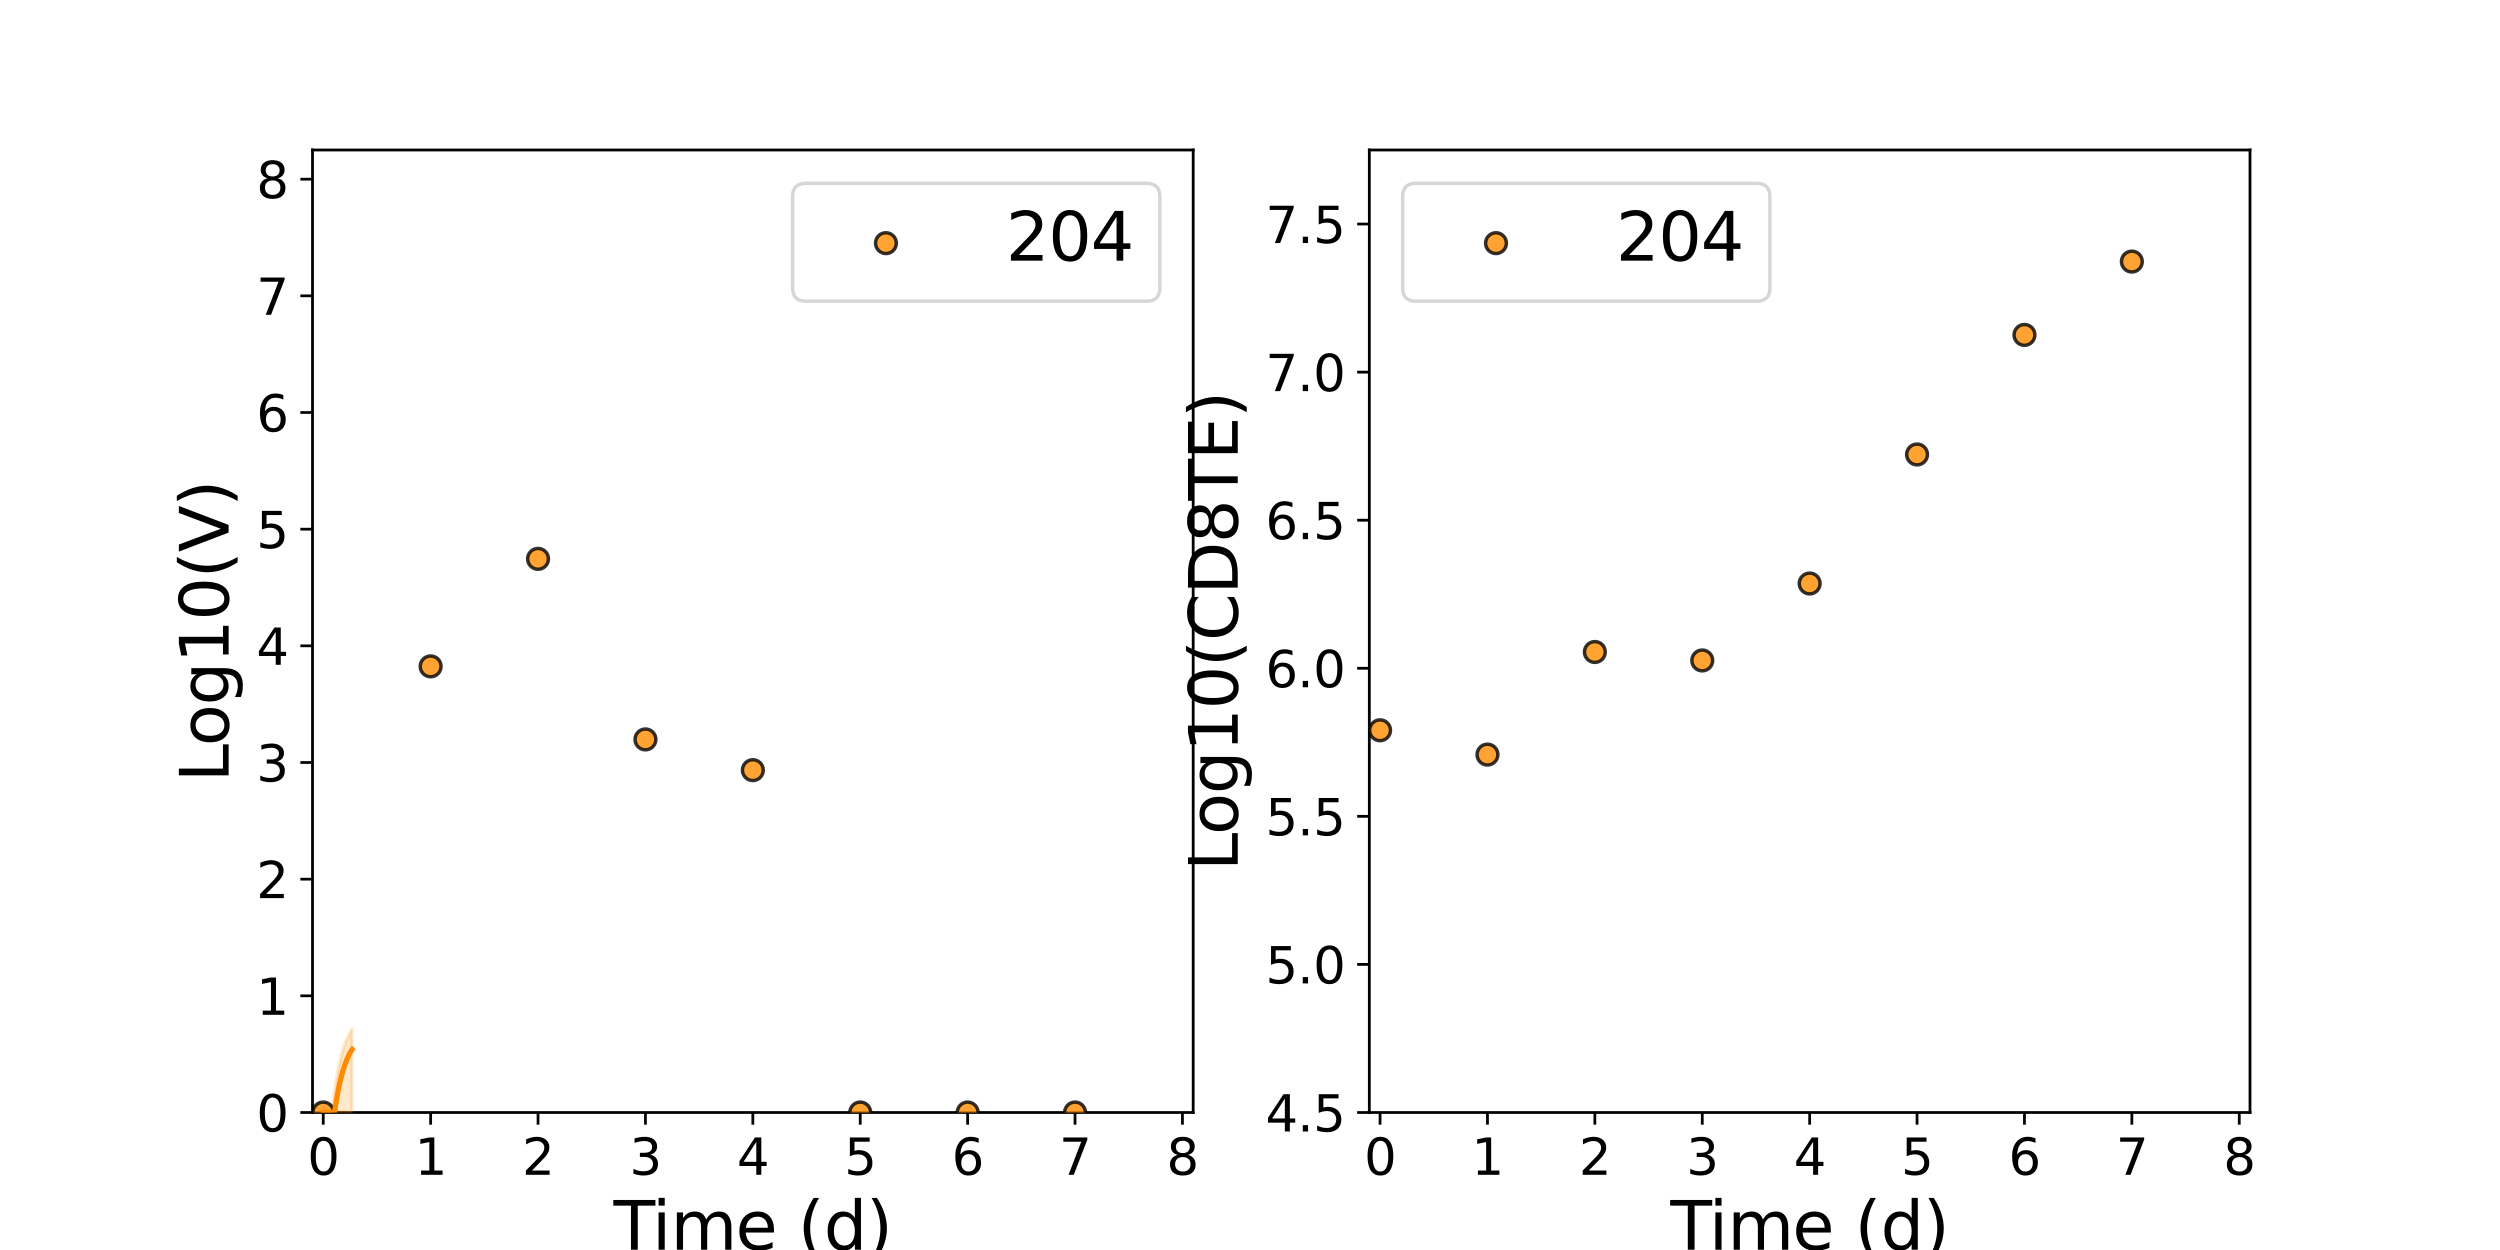 <?xml version="1.0" encoding="utf-8" standalone="no"?>
<!DOCTYPE svg PUBLIC "-//W3C//DTD SVG 1.1//EN"
  "http://www.w3.org/Graphics/SVG/1.1/DTD/svg11.dtd">
<svg xmlns:xlink="http://www.w3.org/1999/xlink" width="720pt" height="360pt" viewBox="0 0 720 360" xmlns="http://www.w3.org/2000/svg" version="1.1">
 <defs>
  <style type="text/css">*{stroke-linejoin: round; stroke-linecap: butt}</style>
 </defs>
 <g id="figure_1">
  <g id="patch_1">
   <path d="M 0 360 
L 720 360 
L 720 0 
L 0 0 
z
" style="fill: #ffffff"/>
  </g>
  <g id="axes_1">
   <g id="patch_2">
    <path d="M 90 320.4 
L 343.636 320.4 
L 343.636 43.2 
L 90 43.2 
z
" style="fill: #ffffff"/>
   </g>
   <g id="matplotlib.axis_1">
    <g id="xtick_1">
     <g id="line2d_1">
      <defs>
       <path id="m017b79a274" d="M 0 0 
L 0 3.5 
" style="stroke: #000000; stroke-width: 0.8"/>
      </defs>
      <g>
       <use xlink:href="#m017b79a274" x="93.093" y="320.4" style="stroke: #000000; stroke-width: 0.8"/>
      </g>
     </g>
     <g id="text_1">
      <!-- 0 -->
      <g transform="translate(88.512 338.342) scale(0.144 -0.144)">
       <defs>
        <path id="DejaVuSans-30" d="M 2034 4250 
Q 1547 4250 1301 3770 
Q 1056 3291 1056 2328 
Q 1056 1369 1301 889 
Q 1547 409 2034 409 
Q 2525 409 2770 889 
Q 3016 1369 3016 2328 
Q 3016 3291 2770 3770 
Q 2525 4250 2034 4250 
z
M 2034 4750 
Q 2819 4750 3233 4129 
Q 3647 3509 3647 2328 
Q 3647 1150 3233 529 
Q 2819 -91 2034 -91 
Q 1250 -91 836 529 
Q 422 1150 422 2328 
Q 422 3509 836 4129 
Q 1250 4750 2034 4750 
z
" transform="scale(0.016)"/>
       </defs>
       <use xlink:href="#DejaVuSans-30"/>
      </g>
     </g>
    </g>
    <g id="xtick_2">
     <g id="line2d_2">
      <g>
       <use xlink:href="#m017b79a274" x="124.024" y="320.4" style="stroke: #000000; stroke-width: 0.8"/>
      </g>
     </g>
     <g id="text_2">
      <!-- 1 -->
      <g transform="translate(119.443 338.342) scale(0.144 -0.144)">
       <defs>
        <path id="DejaVuSans-31" d="M 794 531 
L 1825 531 
L 1825 4091 
L 703 3866 
L 703 4441 
L 1819 4666 
L 2450 4666 
L 2450 531 
L 3481 531 
L 3481 0 
L 794 0 
L 794 531 
z
" transform="scale(0.016)"/>
       </defs>
       <use xlink:href="#DejaVuSans-31"/>
      </g>
     </g>
    </g>
    <g id="xtick_3">
     <g id="line2d_3">
      <g>
       <use xlink:href="#m017b79a274" x="154.956" y="320.4" style="stroke: #000000; stroke-width: 0.8"/>
      </g>
     </g>
     <g id="text_3">
      <!-- 2 -->
      <g transform="translate(150.375 338.342) scale(0.144 -0.144)">
       <defs>
        <path id="DejaVuSans-32" d="M 1228 531 
L 3431 531 
L 3431 0 
L 469 0 
L 469 531 
Q 828 903 1448 1529 
Q 2069 2156 2228 2338 
Q 2531 2678 2651 2914 
Q 2772 3150 2772 3378 
Q 2772 3750 2511 3984 
Q 2250 4219 1831 4219 
Q 1534 4219 1204 4116 
Q 875 4013 500 3803 
L 500 4441 
Q 881 4594 1212 4672 
Q 1544 4750 1819 4750 
Q 2544 4750 2975 4387 
Q 3406 4025 3406 3419 
Q 3406 3131 3298 2873 
Q 3191 2616 2906 2266 
Q 2828 2175 2409 1742 
Q 1991 1309 1228 531 
z
" transform="scale(0.016)"/>
       </defs>
       <use xlink:href="#DejaVuSans-32"/>
      </g>
     </g>
    </g>
    <g id="xtick_4">
     <g id="line2d_4">
      <g>
       <use xlink:href="#m017b79a274" x="185.887" y="320.4" style="stroke: #000000; stroke-width: 0.8"/>
      </g>
     </g>
     <g id="text_4">
      <!-- 3 -->
      <g transform="translate(181.306 338.342) scale(0.144 -0.144)">
       <defs>
        <path id="DejaVuSans-33" d="M 2597 2516 
Q 3050 2419 3304 2112 
Q 3559 1806 3559 1356 
Q 3559 666 3084 287 
Q 2609 -91 1734 -91 
Q 1441 -91 1130 -33 
Q 819 25 488 141 
L 488 750 
Q 750 597 1062 519 
Q 1375 441 1716 441 
Q 2309 441 2620 675 
Q 2931 909 2931 1356 
Q 2931 1769 2642 2001 
Q 2353 2234 1838 2234 
L 1294 2234 
L 1294 2753 
L 1863 2753 
Q 2328 2753 2575 2939 
Q 2822 3125 2822 3475 
Q 2822 3834 2567 4026 
Q 2313 4219 1838 4219 
Q 1578 4219 1281 4162 
Q 984 4106 628 3988 
L 628 4550 
Q 988 4650 1302 4700 
Q 1616 4750 1894 4750 
Q 2613 4750 3031 4423 
Q 3450 4097 3450 3541 
Q 3450 3153 3228 2886 
Q 3006 2619 2597 2516 
z
" transform="scale(0.016)"/>
       </defs>
       <use xlink:href="#DejaVuSans-33"/>
      </g>
     </g>
    </g>
    <g id="xtick_5">
     <g id="line2d_5">
      <g>
       <use xlink:href="#m017b79a274" x="216.818" y="320.4" style="stroke: #000000; stroke-width: 0.8"/>
      </g>
     </g>
     <g id="text_5">
      <!-- 4 -->
      <g transform="translate(212.237 338.342) scale(0.144 -0.144)">
       <defs>
        <path id="DejaVuSans-34" d="M 2419 4116 
L 825 1625 
L 2419 1625 
L 2419 4116 
z
M 2253 4666 
L 3047 4666 
L 3047 1625 
L 3713 1625 
L 3713 1100 
L 3047 1100 
L 3047 0 
L 2419 0 
L 2419 1100 
L 313 1100 
L 313 1709 
L 2253 4666 
z
" transform="scale(0.016)"/>
       </defs>
       <use xlink:href="#DejaVuSans-34"/>
      </g>
     </g>
    </g>
    <g id="xtick_6">
     <g id="line2d_6">
      <g>
       <use xlink:href="#m017b79a274" x="247.749" y="320.4" style="stroke: #000000; stroke-width: 0.8"/>
      </g>
     </g>
     <g id="text_6">
      <!-- 5 -->
      <g transform="translate(243.168 338.342) scale(0.144 -0.144)">
       <defs>
        <path id="DejaVuSans-35" d="M 691 4666 
L 3169 4666 
L 3169 4134 
L 1269 4134 
L 1269 2991 
Q 1406 3038 1543 3061 
Q 1681 3084 1819 3084 
Q 2600 3084 3056 2656 
Q 3513 2228 3513 1497 
Q 3513 744 3044 326 
Q 2575 -91 1722 -91 
Q 1428 -91 1123 -41 
Q 819 9 494 109 
L 494 744 
Q 775 591 1075 516 
Q 1375 441 1709 441 
Q 2250 441 2565 725 
Q 2881 1009 2881 1497 
Q 2881 1984 2565 2268 
Q 2250 2553 1709 2553 
Q 1456 2553 1204 2497 
Q 953 2441 691 2322 
L 691 4666 
z
" transform="scale(0.016)"/>
       </defs>
       <use xlink:href="#DejaVuSans-35"/>
      </g>
     </g>
    </g>
    <g id="xtick_7">
     <g id="line2d_7">
      <g>
       <use xlink:href="#m017b79a274" x="278.681" y="320.4" style="stroke: #000000; stroke-width: 0.8"/>
      </g>
     </g>
     <g id="text_7">
      <!-- 6 -->
      <g transform="translate(274.1 338.342) scale(0.144 -0.144)">
       <defs>
        <path id="DejaVuSans-36" d="M 2113 2584 
Q 1688 2584 1439 2293 
Q 1191 2003 1191 1497 
Q 1191 994 1439 701 
Q 1688 409 2113 409 
Q 2538 409 2786 701 
Q 3034 994 3034 1497 
Q 3034 2003 2786 2293 
Q 2538 2584 2113 2584 
z
M 3366 4563 
L 3366 3988 
Q 3128 4100 2886 4159 
Q 2644 4219 2406 4219 
Q 1781 4219 1451 3797 
Q 1122 3375 1075 2522 
Q 1259 2794 1537 2939 
Q 1816 3084 2150 3084 
Q 2853 3084 3261 2657 
Q 3669 2231 3669 1497 
Q 3669 778 3244 343 
Q 2819 -91 2113 -91 
Q 1303 -91 875 529 
Q 447 1150 447 2328 
Q 447 3434 972 4092 
Q 1497 4750 2381 4750 
Q 2619 4750 2861 4703 
Q 3103 4656 3366 4563 
z
" transform="scale(0.016)"/>
       </defs>
       <use xlink:href="#DejaVuSans-36"/>
      </g>
     </g>
    </g>
    <g id="xtick_8">
     <g id="line2d_8">
      <g>
       <use xlink:href="#m017b79a274" x="309.612" y="320.4" style="stroke: #000000; stroke-width: 0.8"/>
      </g>
     </g>
     <g id="text_8">
      <!-- 7 -->
      <g transform="translate(305.031 338.342) scale(0.144 -0.144)">
       <defs>
        <path id="DejaVuSans-37" d="M 525 4666 
L 3525 4666 
L 3525 4397 
L 1831 0 
L 1172 0 
L 2766 4134 
L 525 4134 
L 525 4666 
z
" transform="scale(0.016)"/>
       </defs>
       <use xlink:href="#DejaVuSans-37"/>
      </g>
     </g>
    </g>
    <g id="xtick_9">
     <g id="line2d_9">
      <g>
       <use xlink:href="#m017b79a274" x="340.543" y="320.4" style="stroke: #000000; stroke-width: 0.8"/>
      </g>
     </g>
     <g id="text_9">
      <!-- 8 -->
      <g transform="translate(335.962 338.342) scale(0.144 -0.144)">
       <defs>
        <path id="DejaVuSans-38" d="M 2034 2216 
Q 1584 2216 1326 1975 
Q 1069 1734 1069 1313 
Q 1069 891 1326 650 
Q 1584 409 2034 409 
Q 2484 409 2743 651 
Q 3003 894 3003 1313 
Q 3003 1734 2745 1975 
Q 2488 2216 2034 2216 
z
M 1403 2484 
Q 997 2584 770 2862 
Q 544 3141 544 3541 
Q 544 4100 942 4425 
Q 1341 4750 2034 4750 
Q 2731 4750 3128 4425 
Q 3525 4100 3525 3541 
Q 3525 3141 3298 2862 
Q 3072 2584 2669 2484 
Q 3125 2378 3379 2068 
Q 3634 1759 3634 1313 
Q 3634 634 3220 271 
Q 2806 -91 2034 -91 
Q 1263 -91 848 271 
Q 434 634 434 1313 
Q 434 1759 690 2068 
Q 947 2378 1403 2484 
z
M 1172 3481 
Q 1172 3119 1398 2916 
Q 1625 2713 2034 2713 
Q 2441 2713 2670 2916 
Q 2900 3119 2900 3481 
Q 2900 3844 2670 4047 
Q 2441 4250 2034 4250 
Q 1625 4250 1398 4047 
Q 1172 3844 1172 3481 
z
" transform="scale(0.016)"/>
       </defs>
       <use xlink:href="#DejaVuSans-38"/>
      </g>
     </g>
    </g>
    <g id="text_10">
     <!-- Time (d) -->
     <g transform="translate(176.693 359.925) scale(0.192 -0.192)">
      <defs>
       <path id="DejaVuSans-54" d="M -19 4666 
L 3928 4666 
L 3928 4134 
L 2272 4134 
L 2272 0 
L 1638 0 
L 1638 4134 
L -19 4134 
L -19 4666 
z
" transform="scale(0.016)"/>
       <path id="DejaVuSans-69" d="M 603 3500 
L 1178 3500 
L 1178 0 
L 603 0 
L 603 3500 
z
M 603 4863 
L 1178 4863 
L 1178 4134 
L 603 4134 
L 603 4863 
z
" transform="scale(0.016)"/>
       <path id="DejaVuSans-6d" d="M 3328 2828 
Q 3544 3216 3844 3400 
Q 4144 3584 4550 3584 
Q 5097 3584 5394 3201 
Q 5691 2819 5691 2113 
L 5691 0 
L 5113 0 
L 5113 2094 
Q 5113 2597 4934 2840 
Q 4756 3084 4391 3084 
Q 3944 3084 3684 2787 
Q 3425 2491 3425 1978 
L 3425 0 
L 2847 0 
L 2847 2094 
Q 2847 2600 2669 2842 
Q 2491 3084 2119 3084 
Q 1678 3084 1418 2786 
Q 1159 2488 1159 1978 
L 1159 0 
L 581 0 
L 581 3500 
L 1159 3500 
L 1159 2956 
Q 1356 3278 1631 3431 
Q 1906 3584 2284 3584 
Q 2666 3584 2933 3390 
Q 3200 3197 3328 2828 
z
" transform="scale(0.016)"/>
       <path id="DejaVuSans-65" d="M 3597 1894 
L 3597 1613 
L 953 1613 
Q 991 1019 1311 708 
Q 1631 397 2203 397 
Q 2534 397 2845 478 
Q 3156 559 3463 722 
L 3463 178 
Q 3153 47 2828 -22 
Q 2503 -91 2169 -91 
Q 1331 -91 842 396 
Q 353 884 353 1716 
Q 353 2575 817 3079 
Q 1281 3584 2069 3584 
Q 2775 3584 3186 3129 
Q 3597 2675 3597 1894 
z
M 3022 2063 
Q 3016 2534 2758 2815 
Q 2500 3097 2075 3097 
Q 1594 3097 1305 2825 
Q 1016 2553 972 2059 
L 3022 2063 
z
" transform="scale(0.016)"/>
       <path id="DejaVuSans-20" transform="scale(0.016)"/>
       <path id="DejaVuSans-28" d="M 1984 4856 
Q 1566 4138 1362 3434 
Q 1159 2731 1159 2009 
Q 1159 1288 1364 580 
Q 1569 -128 1984 -844 
L 1484 -844 
Q 1016 -109 783 600 
Q 550 1309 550 2009 
Q 550 2706 781 3412 
Q 1013 4119 1484 4856 
L 1984 4856 
z
" transform="scale(0.016)"/>
       <path id="DejaVuSans-64" d="M 2906 2969 
L 2906 4863 
L 3481 4863 
L 3481 0 
L 2906 0 
L 2906 525 
Q 2725 213 2448 61 
Q 2172 -91 1784 -91 
Q 1150 -91 751 415 
Q 353 922 353 1747 
Q 353 2572 751 3078 
Q 1150 3584 1784 3584 
Q 2172 3584 2448 3432 
Q 2725 3281 2906 2969 
z
M 947 1747 
Q 947 1113 1208 752 
Q 1469 391 1925 391 
Q 2381 391 2643 752 
Q 2906 1113 2906 1747 
Q 2906 2381 2643 2742 
Q 2381 3103 1925 3103 
Q 1469 3103 1208 2742 
Q 947 2381 947 1747 
z
" transform="scale(0.016)"/>
       <path id="DejaVuSans-29" d="M 513 4856 
L 1013 4856 
Q 1481 4119 1714 3412 
Q 1947 2706 1947 2009 
Q 1947 1309 1714 600 
Q 1481 -109 1013 -844 
L 513 -844 
Q 928 -128 1133 580 
Q 1338 1288 1338 2009 
Q 1338 2731 1133 3434 
Q 928 4138 513 4856 
z
" transform="scale(0.016)"/>
      </defs>
      <use xlink:href="#DejaVuSans-54"/>
      <use xlink:href="#DejaVuSans-69" x="57.959"/>
      <use xlink:href="#DejaVuSans-6d" x="85.742"/>
      <use xlink:href="#DejaVuSans-65" x="183.154"/>
      <use xlink:href="#DejaVuSans-20" x="244.678"/>
      <use xlink:href="#DejaVuSans-28" x="276.465"/>
      <use xlink:href="#DejaVuSans-64" x="315.479"/>
      <use xlink:href="#DejaVuSans-29" x="378.955"/>
     </g>
    </g>
   </g>
   <g id="matplotlib.axis_2">
    <g id="ytick_1">
     <g id="line2d_10">
      <defs>
       <path id="mb4a8b207bf" d="M 0 0 
L -3.5 0 
" style="stroke: #000000; stroke-width: 0.8"/>
      </defs>
      <g>
       <use xlink:href="#mb4a8b207bf" x="90" y="320.4" style="stroke: #000000; stroke-width: 0.8"/>
      </g>
     </g>
     <g id="text_11">
      <!-- 0 -->
      <g transform="translate(73.838 325.871) scale(0.144 -0.144)">
       <use xlink:href="#DejaVuSans-30"/>
      </g>
     </g>
    </g>
    <g id="ytick_2">
     <g id="line2d_11">
      <g>
       <use xlink:href="#mb4a8b207bf" x="90" y="286.8" style="stroke: #000000; stroke-width: 0.8"/>
      </g>
     </g>
     <g id="text_12">
      <!-- 1 -->
      <g transform="translate(73.838 292.271) scale(0.144 -0.144)">
       <use xlink:href="#DejaVuSans-31"/>
      </g>
     </g>
    </g>
    <g id="ytick_3">
     <g id="line2d_12">
      <g>
       <use xlink:href="#mb4a8b207bf" x="90" y="253.2" style="stroke: #000000; stroke-width: 0.8"/>
      </g>
     </g>
     <g id="text_13">
      <!-- 2 -->
      <g transform="translate(73.838 258.671) scale(0.144 -0.144)">
       <use xlink:href="#DejaVuSans-32"/>
      </g>
     </g>
    </g>
    <g id="ytick_4">
     <g id="line2d_13">
      <g>
       <use xlink:href="#mb4a8b207bf" x="90" y="219.6" style="stroke: #000000; stroke-width: 0.8"/>
      </g>
     </g>
     <g id="text_14">
      <!-- 3 -->
      <g transform="translate(73.838 225.071) scale(0.144 -0.144)">
       <use xlink:href="#DejaVuSans-33"/>
      </g>
     </g>
    </g>
    <g id="ytick_5">
     <g id="line2d_14">
      <g>
       <use xlink:href="#mb4a8b207bf" x="90" y="186" style="stroke: #000000; stroke-width: 0.8"/>
      </g>
     </g>
     <g id="text_15">
      <!-- 4 -->
      <g transform="translate(73.838 191.471) scale(0.144 -0.144)">
       <use xlink:href="#DejaVuSans-34"/>
      </g>
     </g>
    </g>
    <g id="ytick_6">
     <g id="line2d_15">
      <g>
       <use xlink:href="#mb4a8b207bf" x="90" y="152.4" style="stroke: #000000; stroke-width: 0.8"/>
      </g>
     </g>
     <g id="text_16">
      <!-- 5 -->
      <g transform="translate(73.838 157.871) scale(0.144 -0.144)">
       <use xlink:href="#DejaVuSans-35"/>
      </g>
     </g>
    </g>
    <g id="ytick_7">
     <g id="line2d_16">
      <g>
       <use xlink:href="#mb4a8b207bf" x="90" y="118.8" style="stroke: #000000; stroke-width: 0.8"/>
      </g>
     </g>
     <g id="text_17">
      <!-- 6 -->
      <g transform="translate(73.838 124.271) scale(0.144 -0.144)">
       <use xlink:href="#DejaVuSans-36"/>
      </g>
     </g>
    </g>
    <g id="ytick_8">
     <g id="line2d_17">
      <g>
       <use xlink:href="#mb4a8b207bf" x="90" y="85.2" style="stroke: #000000; stroke-width: 0.8"/>
      </g>
     </g>
     <g id="text_18">
      <!-- 7 -->
      <g transform="translate(73.838 90.671) scale(0.144 -0.144)">
       <use xlink:href="#DejaVuSans-37"/>
      </g>
     </g>
    </g>
    <g id="ytick_9">
     <g id="line2d_18">
      <g>
       <use xlink:href="#mb4a8b207bf" x="90" y="51.6" style="stroke: #000000; stroke-width: 0.8"/>
      </g>
     </g>
     <g id="text_19">
      <!-- 8 -->
      <g transform="translate(73.838 57.071) scale(0.144 -0.144)">
       <use xlink:href="#DejaVuSans-38"/>
      </g>
     </g>
    </g>
    <g id="text_20">
     <!-- Log10(V) -->
     <g transform="translate(65.845 225.224) rotate(-90) scale(0.192 -0.192)">
      <defs>
       <path id="DejaVuSans-4c" d="M 628 4666 
L 1259 4666 
L 1259 531 
L 3531 531 
L 3531 0 
L 628 0 
L 628 4666 
z
" transform="scale(0.016)"/>
       <path id="DejaVuSans-6f" d="M 1959 3097 
Q 1497 3097 1228 2736 
Q 959 2375 959 1747 
Q 959 1119 1226 758 
Q 1494 397 1959 397 
Q 2419 397 2687 759 
Q 2956 1122 2956 1747 
Q 2956 2369 2687 2733 
Q 2419 3097 1959 3097 
z
M 1959 3584 
Q 2709 3584 3137 3096 
Q 3566 2609 3566 1747 
Q 3566 888 3137 398 
Q 2709 -91 1959 -91 
Q 1206 -91 779 398 
Q 353 888 353 1747 
Q 353 2609 779 3096 
Q 1206 3584 1959 3584 
z
" transform="scale(0.016)"/>
       <path id="DejaVuSans-67" d="M 2906 1791 
Q 2906 2416 2648 2759 
Q 2391 3103 1925 3103 
Q 1463 3103 1205 2759 
Q 947 2416 947 1791 
Q 947 1169 1205 825 
Q 1463 481 1925 481 
Q 2391 481 2648 825 
Q 2906 1169 2906 1791 
z
M 3481 434 
Q 3481 -459 3084 -895 
Q 2688 -1331 1869 -1331 
Q 1566 -1331 1297 -1286 
Q 1028 -1241 775 -1147 
L 775 -588 
Q 1028 -725 1275 -790 
Q 1522 -856 1778 -856 
Q 2344 -856 2625 -561 
Q 2906 -266 2906 331 
L 2906 616 
Q 2728 306 2450 153 
Q 2172 0 1784 0 
Q 1141 0 747 490 
Q 353 981 353 1791 
Q 353 2603 747 3093 
Q 1141 3584 1784 3584 
Q 2172 3584 2450 3431 
Q 2728 3278 2906 2969 
L 2906 3500 
L 3481 3500 
L 3481 434 
z
" transform="scale(0.016)"/>
       <path id="DejaVuSans-56" d="M 1831 0 
L 50 4666 
L 709 4666 
L 2188 738 
L 3669 4666 
L 4325 4666 
L 2547 0 
L 1831 0 
z
" transform="scale(0.016)"/>
      </defs>
      <use xlink:href="#DejaVuSans-4c"/>
      <use xlink:href="#DejaVuSans-6f" x="53.963"/>
      <use xlink:href="#DejaVuSans-67" x="115.145"/>
      <use xlink:href="#DejaVuSans-31" x="178.621"/>
      <use xlink:href="#DejaVuSans-30" x="242.244"/>
      <use xlink:href="#DejaVuSans-28" x="305.867"/>
      <use xlink:href="#DejaVuSans-56" x="344.881"/>
      <use xlink:href="#DejaVuSans-29" x="413.289"/>
     </g>
    </g>
   </g>
   <g id="patch_3">
    <path d="M 90 320.4 
L 90 43.2 
" style="fill: none; stroke: #000000; stroke-width: 0.8; stroke-linejoin: miter; stroke-linecap: square"/>
   </g>
   <g id="patch_4">
    <path d="M 343.636 320.4 
L 343.636 43.2 
" style="fill: none; stroke: #000000; stroke-width: 0.8; stroke-linejoin: miter; stroke-linecap: square"/>
   </g>
   <g id="patch_5">
    <path d="M 90 320.4 
L 343.636 320.4 
" style="fill: none; stroke: #000000; stroke-width: 0.8; stroke-linejoin: miter; stroke-linecap: square"/>
   </g>
   <g id="patch_6">
    <path d="M 90 43.2 
L 343.636 43.2 
" style="fill: none; stroke: #000000; stroke-width: 0.8; stroke-linejoin: miter; stroke-linecap: square"/>
   </g>
   <g id="PolyCollection_1">
    <defs>
     <path id="med2409e156" d="M 93.093 -39.6 
L 93.093 -39.6 
L 93.094 -39.6 
L 93.098 -39.6 
L 93.14 -39.6 
L 93.447 -39.6 
L 93.598 -39.6 
L 94.248 -39.6 
L 94.477 -39.6 
L 95.271 -39.6 
L 95.575 -39.6 
L 96.33 -39.6 
L 96.7 -39.6 
L 97.406 -39.6 
L 97.811 -39.6 
L 98.45 -39.6 
L 98.866 -39.6 
L 99.444 -39.6 
L 99.856 -39.6 
L 100.372 -39.6 
L 100.768 -39.6 
L 101.207 -39.6 
L 101.28 -39.6 
L 101.309 -39.6 
L 101.362 -39.6 
L 101.39 -39.6 
L 101.398 -39.6 
L 101.399 -39.6 
L 101.399 -39.6 
L 101.4 -39.6 
L 101.4 -39.6 
L 101.4 -39.6 
L 101.4 -39.6 
L 101.4 -39.6 
L 101.4 -39.6 
L 101.4 -39.6 
L 101.4 -39.6 
L 101.4 -39.6 
L 101.4 -39.6 
L 101.4 -39.6 
L 101.4 -39.6 
L 101.4 -39.6 
L 101.4 -39.6 
L 101.4 -39.6 
L 101.4 -39.6 
L 101.4 -39.6 
L 101.4 -39.6 
L 101.4 -39.6 
L 101.4 -39.6 
L 101.4 -63.599 
L 101.4 -63.599 
L 101.4 -63.599 
L 101.4 -63.599 
L 101.4 -63.599 
L 101.4 -63.599 
L 101.4 -63.599 
L 101.4 -63.599 
L 101.4 -63.599 
L 101.4 -63.599 
L 101.4 -63.599 
L 101.4 -63.599 
L 101.4 -63.599 
L 101.4 -63.599 
L 101.4 -63.599 
L 101.4 -63.599 
L 101.4 -63.599 
L 101.4 -63.599 
L 101.4 -63.599 
L 101.4 -63.599 
L 101.4 -63.599 
L 101.399 -63.598 
L 101.399 -63.597 
L 101.398 -63.596 
L 101.39 -63.58 
L 101.362 -63.53 
L 101.309 -63.431 
L 101.28 -63.377 
L 101.207 -63.242 
L 100.768 -62.429 
L 100.372 -61.695 
L 99.856 -60.616 
L 99.444 -59.595 
L 98.866 -57.94 
L 98.45 -56.518 
L 97.811 -53.947 
L 97.406 -52.089 
L 96.7 -48.033 
L 96.33 -45.57 
L 95.575 -40.246 
L 95.271 -39.6 
L 94.477 -39.6 
L 94.248 -39.6 
L 93.598 -39.6 
L 93.447 -39.6 
L 93.14 -39.6 
L 93.098 -39.6 
L 93.094 -39.6 
L 93.093 -39.6 
z
" style="stroke: #ff8c00; stroke-opacity: 0.2"/>
    </defs>
    <g clip-path="url(#pd6a5b3c064)">
     <use xlink:href="#med2409e156" x="0" y="360" style="fill: #ff8c00; fill-opacity: 0.2; stroke: #ff8c00; stroke-opacity: 0.2"/>
    </g>
   </g>
   <g id="legend_1">
    <g id="patch_7">
     <path d="M 232.108 86.742 
L 330.196 86.742 
Q 334.036 86.742 334.036 82.902 
L 334.036 56.64 
Q 334.036 52.8 330.196 52.8 
L 232.108 52.8 
Q 228.268 52.8 228.268 56.64 
L 228.268 82.902 
Q 228.268 86.742 232.108 86.742 
z
" style="fill: #ffffff; opacity: 0.8; stroke: #cccccc; stroke-linejoin: miter"/>
    </g>
    <g id="PathCollection_1">
     <defs>
      <path id="me1c514720b" d="M 0 3 
C 0.796 3 1.559 2.684 2.121 2.121 
C 2.684 1.559 3 0.796 3 0 
C 3 -0.796 2.684 -1.559 2.121 -2.121 
C 1.559 -2.684 0.796 -3 0 -3 
C -0.796 -3 -1.559 -2.684 -2.121 -2.121 
C -2.684 -1.559 -3 -0.796 -3 0 
C -3 0.796 -2.684 1.559 -2.121 2.121 
C -1.559 2.684 -0.796 3 0 3 
z
" style="stroke: #000000; stroke-opacity: 0.8"/>
     </defs>
     <g>
      <use xlink:href="#me1c514720b" x="255.148" y="70.029" style="fill: #ff8c00; fill-opacity: 0.8; stroke: #000000; stroke-opacity: 0.8"/>
     </g>
    </g>
    <g id="text_21">
     <!-- 204 -->
     <g transform="translate(289.708 75.069) scale(0.192 -0.192)">
      <use xlink:href="#DejaVuSans-32"/>
      <use xlink:href="#DejaVuSans-30" x="63.623"/>
      <use xlink:href="#DejaVuSans-34" x="127.246"/>
     </g>
    </g>
   </g>
   <g id="PathCollection_2">
    <g clip-path="url(#pd6a5b3c064)">
     <use xlink:href="#me1c514720b" x="93.093" y="320.4" style="fill: #ff8c00; fill-opacity: 0.8; stroke: #000000; stroke-opacity: 0.8"/>
     <use xlink:href="#me1c514720b" x="124.024" y="191.916" style="fill: #ff8c00; fill-opacity: 0.8; stroke: #000000; stroke-opacity: 0.8"/>
     <use xlink:href="#me1c514720b" x="154.956" y="160.952" style="fill: #ff8c00; fill-opacity: 0.8; stroke: #000000; stroke-opacity: 0.8"/>
     <use xlink:href="#me1c514720b" x="185.887" y="212.953" style="fill: #ff8c00; fill-opacity: 0.8; stroke: #000000; stroke-opacity: 0.8"/>
     <use xlink:href="#me1c514720b" x="216.818" y="221.801" style="fill: #ff8c00; fill-opacity: 0.8; stroke: #000000; stroke-opacity: 0.8"/>
     <use xlink:href="#me1c514720b" x="247.749" y="320.4" style="fill: #ff8c00; fill-opacity: 0.8; stroke: #000000; stroke-opacity: 0.8"/>
     <use xlink:href="#me1c514720b" x="278.681" y="320.4" style="fill: #ff8c00; fill-opacity: 0.8; stroke: #000000; stroke-opacity: 0.8"/>
     <use xlink:href="#me1c514720b" x="309.612" y="320.4" style="fill: #ff8c00; fill-opacity: 0.8; stroke: #000000; stroke-opacity: 0.8"/>
    </g>
   </g>
   <g id="line2d_19">
    <path d="M 93.093 320.4 
L 93.094 320.4 
L 93.098 320.4 
L 93.14 320.4 
L 93.447 320.4 
L 93.598 320.4 
L 94.248 320.4 
L 94.477 320.4 
L 95.271 320.4 
L 95.575 320.4 
L 96.33 320.4 
L 96.7 318.029 
L 97.406 314.016 
L 97.811 312.095 
L 98.45 309.502 
L 98.866 308.053 
L 99.444 306.306 
L 99.856 305.225 
L 100.372 304.047 
L 100.768 303.264 
L 101.207 302.513 
L 101.28 302.4 
L 101.309 302.355 
L 101.362 302.276 
L 101.39 302.235 
L 101.398 302.223 
L 101.399 302.222 
L 101.399 302.222 
L 101.4 302.221 
L 101.4 302.221 
L 101.4 302.221 
L 101.4 302.221 
L 101.4 302.221 
L 101.4 302.221 
L 101.4 302.221 
L 101.4 302.221 
L 101.4 302.221 
L 101.4 302.221 
L 101.4 302.221 
L 101.4 302.221 
L 101.4 302.221 
L 101.4 302.221 
L 101.4 302.221 
L 101.4 302.221 
L 101.4 302.221 
L 101.4 302.221 
L 101.4 302.221 
L 101.4 302.221 
" clip-path="url(#pd6a5b3c064)" style="fill: none; stroke: #ff8c00; stroke-width: 1.5; stroke-linecap: square"/>
   </g>
  </g>
  <g id="axes_2">
   <g id="patch_8">
    <path d="M 394.364 320.4 
L 648 320.4 
L 648 43.2 
L 394.364 43.2 
z
" style="fill: #ffffff"/>
   </g>
   <g id="matplotlib.axis_3">
    <g id="xtick_10">
     <g id="line2d_20">
      <g>
       <use xlink:href="#m017b79a274" x="397.457" y="320.4" style="stroke: #000000; stroke-width: 0.8"/>
      </g>
     </g>
     <g id="text_22">
      <!-- 0 -->
      <g transform="translate(392.876 338.342) scale(0.144 -0.144)">
       <use xlink:href="#DejaVuSans-30"/>
      </g>
     </g>
    </g>
    <g id="xtick_11">
     <g id="line2d_21">
      <g>
       <use xlink:href="#m017b79a274" x="428.388" y="320.4" style="stroke: #000000; stroke-width: 0.8"/>
      </g>
     </g>
     <g id="text_23">
      <!-- 1 -->
      <g transform="translate(423.807 338.342) scale(0.144 -0.144)">
       <use xlink:href="#DejaVuSans-31"/>
      </g>
     </g>
    </g>
    <g id="xtick_12">
     <g id="line2d_22">
      <g>
       <use xlink:href="#m017b79a274" x="459.319" y="320.4" style="stroke: #000000; stroke-width: 0.8"/>
      </g>
     </g>
     <g id="text_24">
      <!-- 2 -->
      <g transform="translate(454.738 338.342) scale(0.144 -0.144)">
       <use xlink:href="#DejaVuSans-32"/>
      </g>
     </g>
    </g>
    <g id="xtick_13">
     <g id="line2d_23">
      <g>
       <use xlink:href="#m017b79a274" x="490.251" y="320.4" style="stroke: #000000; stroke-width: 0.8"/>
      </g>
     </g>
     <g id="text_25">
      <!-- 3 -->
      <g transform="translate(485.67 338.342) scale(0.144 -0.144)">
       <use xlink:href="#DejaVuSans-33"/>
      </g>
     </g>
    </g>
    <g id="xtick_14">
     <g id="line2d_24">
      <g>
       <use xlink:href="#m017b79a274" x="521.182" y="320.4" style="stroke: #000000; stroke-width: 0.8"/>
      </g>
     </g>
     <g id="text_26">
      <!-- 4 -->
      <g transform="translate(516.601 338.342) scale(0.144 -0.144)">
       <use xlink:href="#DejaVuSans-34"/>
      </g>
     </g>
    </g>
    <g id="xtick_15">
     <g id="line2d_25">
      <g>
       <use xlink:href="#m017b79a274" x="552.113" y="320.4" style="stroke: #000000; stroke-width: 0.8"/>
      </g>
     </g>
     <g id="text_27">
      <!-- 5 -->
      <g transform="translate(547.532 338.342) scale(0.144 -0.144)">
       <use xlink:href="#DejaVuSans-35"/>
      </g>
     </g>
    </g>
    <g id="xtick_16">
     <g id="line2d_26">
      <g>
       <use xlink:href="#m017b79a274" x="583.044" y="320.4" style="stroke: #000000; stroke-width: 0.8"/>
      </g>
     </g>
     <g id="text_28">
      <!-- 6 -->
      <g transform="translate(578.463 338.342) scale(0.144 -0.144)">
       <use xlink:href="#DejaVuSans-36"/>
      </g>
     </g>
    </g>
    <g id="xtick_17">
     <g id="line2d_27">
      <g>
       <use xlink:href="#m017b79a274" x="613.976" y="320.4" style="stroke: #000000; stroke-width: 0.8"/>
      </g>
     </g>
     <g id="text_29">
      <!-- 7 -->
      <g transform="translate(609.395 338.342) scale(0.144 -0.144)">
       <use xlink:href="#DejaVuSans-37"/>
      </g>
     </g>
    </g>
    <g id="xtick_18">
     <g id="line2d_28">
      <g>
       <use xlink:href="#m017b79a274" x="644.907" y="320.4" style="stroke: #000000; stroke-width: 0.8"/>
      </g>
     </g>
     <g id="text_30">
      <!-- 8 -->
      <g transform="translate(640.326 338.342) scale(0.144 -0.144)">
       <use xlink:href="#DejaVuSans-38"/>
      </g>
     </g>
    </g>
    <g id="text_31">
     <!-- Time (d) -->
     <g transform="translate(481.057 359.925) scale(0.192 -0.192)">
      <use xlink:href="#DejaVuSans-54"/>
      <use xlink:href="#DejaVuSans-69" x="57.959"/>
      <use xlink:href="#DejaVuSans-6d" x="85.742"/>
      <use xlink:href="#DejaVuSans-65" x="183.154"/>
      <use xlink:href="#DejaVuSans-20" x="244.678"/>
      <use xlink:href="#DejaVuSans-28" x="276.465"/>
      <use xlink:href="#DejaVuSans-64" x="315.479"/>
      <use xlink:href="#DejaVuSans-29" x="378.955"/>
     </g>
    </g>
   </g>
   <g id="matplotlib.axis_4">
    <g id="ytick_10">
     <g id="line2d_29">
      <g>
       <use xlink:href="#mb4a8b207bf" x="394.364" y="320.4" style="stroke: #000000; stroke-width: 0.8"/>
      </g>
     </g>
     <g id="text_32">
      <!-- 4.5 -->
      <g transform="translate(364.463 325.871) scale(0.144 -0.144)">
       <defs>
        <path id="DejaVuSans-2e" d="M 684 794 
L 1344 794 
L 1344 0 
L 684 0 
L 684 794 
z
" transform="scale(0.016)"/>
       </defs>
       <use xlink:href="#DejaVuSans-34"/>
       <use xlink:href="#DejaVuSans-2e" x="63.623"/>
       <use xlink:href="#DejaVuSans-35" x="95.41"/>
      </g>
     </g>
    </g>
    <g id="ytick_11">
     <g id="line2d_30">
      <g>
       <use xlink:href="#mb4a8b207bf" x="394.364" y="277.754" style="stroke: #000000; stroke-width: 0.8"/>
      </g>
     </g>
     <g id="text_33">
      <!-- 5.0 -->
      <g transform="translate(364.463 283.225) scale(0.144 -0.144)">
       <use xlink:href="#DejaVuSans-35"/>
       <use xlink:href="#DejaVuSans-2e" x="63.623"/>
       <use xlink:href="#DejaVuSans-30" x="95.41"/>
      </g>
     </g>
    </g>
    <g id="ytick_12">
     <g id="line2d_31">
      <g>
       <use xlink:href="#mb4a8b207bf" x="394.364" y="235.108" style="stroke: #000000; stroke-width: 0.8"/>
      </g>
     </g>
     <g id="text_34">
      <!-- 5.5 -->
      <g transform="translate(364.463 240.579) scale(0.144 -0.144)">
       <use xlink:href="#DejaVuSans-35"/>
       <use xlink:href="#DejaVuSans-2e" x="63.623"/>
       <use xlink:href="#DejaVuSans-35" x="95.41"/>
      </g>
     </g>
    </g>
    <g id="ytick_13">
     <g id="line2d_32">
      <g>
       <use xlink:href="#mb4a8b207bf" x="394.364" y="192.462" style="stroke: #000000; stroke-width: 0.8"/>
      </g>
     </g>
     <g id="text_35">
      <!-- 6.0 -->
      <g transform="translate(364.463 197.932) scale(0.144 -0.144)">
       <use xlink:href="#DejaVuSans-36"/>
       <use xlink:href="#DejaVuSans-2e" x="63.623"/>
       <use xlink:href="#DejaVuSans-30" x="95.41"/>
      </g>
     </g>
    </g>
    <g id="ytick_14">
     <g id="line2d_33">
      <g>
       <use xlink:href="#mb4a8b207bf" x="394.364" y="149.815" style="stroke: #000000; stroke-width: 0.8"/>
      </g>
     </g>
     <g id="text_36">
      <!-- 6.5 -->
      <g transform="translate(364.463 155.286) scale(0.144 -0.144)">
       <use xlink:href="#DejaVuSans-36"/>
       <use xlink:href="#DejaVuSans-2e" x="63.623"/>
       <use xlink:href="#DejaVuSans-35" x="95.41"/>
      </g>
     </g>
    </g>
    <g id="ytick_15">
     <g id="line2d_34">
      <g>
       <use xlink:href="#mb4a8b207bf" x="394.364" y="107.169" style="stroke: #000000; stroke-width: 0.8"/>
      </g>
     </g>
     <g id="text_37">
      <!-- 7.0 -->
      <g transform="translate(364.463 112.64) scale(0.144 -0.144)">
       <use xlink:href="#DejaVuSans-37"/>
       <use xlink:href="#DejaVuSans-2e" x="63.623"/>
       <use xlink:href="#DejaVuSans-30" x="95.41"/>
      </g>
     </g>
    </g>
    <g id="ytick_16">
     <g id="line2d_35">
      <g>
       <use xlink:href="#mb4a8b207bf" x="394.364" y="64.523" style="stroke: #000000; stroke-width: 0.8"/>
      </g>
     </g>
     <g id="text_38">
      <!-- 7.5 -->
      <g transform="translate(364.463 69.994) scale(0.144 -0.144)">
       <use xlink:href="#DejaVuSans-37"/>
       <use xlink:href="#DejaVuSans-2e" x="63.623"/>
       <use xlink:href="#DejaVuSans-35" x="95.41"/>
      </g>
     </g>
    </g>
    <g id="text_39">
     <!-- Log10(CD8TE) -->
     <g transform="translate(356.47 250.79) rotate(-90) scale(0.192 -0.192)">
      <defs>
       <path id="DejaVuSans-43" d="M 4122 4306 
L 4122 3641 
Q 3803 3938 3442 4084 
Q 3081 4231 2675 4231 
Q 1875 4231 1450 3742 
Q 1025 3253 1025 2328 
Q 1025 1406 1450 917 
Q 1875 428 2675 428 
Q 3081 428 3442 575 
Q 3803 722 4122 1019 
L 4122 359 
Q 3791 134 3420 21 
Q 3050 -91 2638 -91 
Q 1578 -91 968 557 
Q 359 1206 359 2328 
Q 359 3453 968 4101 
Q 1578 4750 2638 4750 
Q 3056 4750 3426 4639 
Q 3797 4528 4122 4306 
z
" transform="scale(0.016)"/>
       <path id="DejaVuSans-44" d="M 1259 4147 
L 1259 519 
L 2022 519 
Q 2988 519 3436 956 
Q 3884 1394 3884 2338 
Q 3884 3275 3436 3711 
Q 2988 4147 2022 4147 
L 1259 4147 
z
M 628 4666 
L 1925 4666 
Q 3281 4666 3915 4102 
Q 4550 3538 4550 2338 
Q 4550 1131 3912 565 
Q 3275 0 1925 0 
L 628 0 
L 628 4666 
z
" transform="scale(0.016)"/>
       <path id="DejaVuSans-45" d="M 628 4666 
L 3578 4666 
L 3578 4134 
L 1259 4134 
L 1259 2753 
L 3481 2753 
L 3481 2222 
L 1259 2222 
L 1259 531 
L 3634 531 
L 3634 0 
L 628 0 
L 628 4666 
z
" transform="scale(0.016)"/>
      </defs>
      <use xlink:href="#DejaVuSans-4c"/>
      <use xlink:href="#DejaVuSans-6f" x="53.963"/>
      <use xlink:href="#DejaVuSans-67" x="115.145"/>
      <use xlink:href="#DejaVuSans-31" x="178.621"/>
      <use xlink:href="#DejaVuSans-30" x="242.244"/>
      <use xlink:href="#DejaVuSans-28" x="305.867"/>
      <use xlink:href="#DejaVuSans-43" x="344.881"/>
      <use xlink:href="#DejaVuSans-44" x="414.705"/>
      <use xlink:href="#DejaVuSans-38" x="491.707"/>
      <use xlink:href="#DejaVuSans-54" x="555.33"/>
      <use xlink:href="#DejaVuSans-45" x="616.414"/>
      <use xlink:href="#DejaVuSans-29" x="679.598"/>
     </g>
    </g>
   </g>
   <g id="patch_9">
    <path d="M 394.364 320.4 
L 394.364 43.2 
" style="fill: none; stroke: #000000; stroke-width: 0.8; stroke-linejoin: miter; stroke-linecap: square"/>
   </g>
   <g id="patch_10">
    <path d="M 648 320.4 
L 648 43.2 
" style="fill: none; stroke: #000000; stroke-width: 0.8; stroke-linejoin: miter; stroke-linecap: square"/>
   </g>
   <g id="patch_11">
    <path d="M 394.364 320.4 
L 648 320.4 
" style="fill: none; stroke: #000000; stroke-width: 0.8; stroke-linejoin: miter; stroke-linecap: square"/>
   </g>
   <g id="patch_12">
    <path d="M 394.364 43.2 
L 648 43.2 
" style="fill: none; stroke: #000000; stroke-width: 0.8; stroke-linejoin: miter; stroke-linecap: square"/>
   </g>
   <g id="PolyCollection_2">
    <defs>
     <path id="m040153fb1f" d="M 397.457 279.161 
L 397.457 279.161 
L 397.457 279.161 
L 397.461 279.161 
L 397.503 279.161 
L 397.81 279.161 
L 397.962 279.161 
L 398.612 279.161 
L 398.841 279.161 
L 399.635 279.161 
L 399.938 279.161 
L 400.694 279.161 
L 401.064 279.161 
L 401.77 279.161 
L 402.174 279.161 
L 402.813 279.161 
L 403.23 279.161 
L 403.808 279.161 
L 404.22 279.161 
L 404.736 279.161 
L 405.132 279.161 
L 405.571 279.161 
L 405.643 279.161 
L 405.673 279.161 
L 405.726 279.161 
L 405.753 279.161 
L 405.762 279.161 
L 405.762 279.161 
L 405.763 279.161 
L 405.763 279.161 
L 405.763 279.161 
L 405.763 279.161 
L 405.763 279.161 
L 405.763 279.161 
L 405.763 279.161 
L 405.763 279.161 
L 405.763 279.161 
L 405.763 279.161 
L 405.763 279.161 
L 405.763 279.161 
L 405.763 279.161 
L 405.763 279.161 
L 405.763 279.161 
L 405.763 279.161 
L 405.763 279.161 
L 405.763 279.161 
L 405.763 279.161 
L 405.763 279.161 
L 405.763 279.161 
L 405.763 279.161 
L 405.763 279.161 
L 405.763 279.161 
L 405.763 279.161 
L 405.763 279.161 
L 405.763 279.161 
L 405.763 279.161 
L 405.763 279.161 
L 405.763 279.161 
L 405.763 279.161 
L 405.763 279.161 
L 405.763 279.161 
L 405.763 279.161 
L 405.763 279.161 
L 405.763 279.161 
L 405.763 279.161 
L 405.763 279.161 
L 405.763 279.161 
L 405.763 279.161 
L 405.763 279.161 
L 405.763 279.161 
L 405.763 279.161 
L 405.762 279.161 
L 405.762 279.161 
L 405.753 279.161 
L 405.726 279.161 
L 405.673 279.161 
L 405.643 279.161 
L 405.571 279.161 
L 405.132 279.161 
L 404.736 279.161 
L 404.22 279.161 
L 403.808 279.161 
L 403.23 279.161 
L 402.813 279.161 
L 402.174 279.161 
L 401.77 279.161 
L 401.064 279.161 
L 400.694 279.161 
L 399.938 279.161 
L 399.635 279.161 
L 398.841 279.161 
L 398.612 279.161 
L 397.962 279.161 
L 397.81 279.161 
L 397.503 279.161 
L 397.461 279.161 
L 397.457 279.161 
L 397.457 279.161 
z
" style="stroke: #ff8c00; stroke-opacity: 0.2"/>
    </defs>
    <g clip-path="url(#pbb4ba32869)">
     <use xlink:href="#m040153fb1f" x="0" y="360" style="fill: #ff8c00; fill-opacity: 0.2; stroke: #ff8c00; stroke-opacity: 0.2"/>
    </g>
   </g>
   <g id="legend_2">
    <g id="patch_13">
     <path d="M 407.804 86.742 
L 505.892 86.742 
Q 509.732 86.742 509.732 82.902 
L 509.732 56.64 
Q 509.732 52.8 505.892 52.8 
L 407.804 52.8 
Q 403.964 52.8 403.964 56.64 
L 403.964 82.902 
Q 403.964 86.742 407.804 86.742 
z
" style="fill: #ffffff; opacity: 0.8; stroke: #cccccc; stroke-linejoin: miter"/>
    </g>
    <g id="PathCollection_3">
     <g>
      <use xlink:href="#me1c514720b" x="430.844" y="70.029" style="fill: #ff8c00; fill-opacity: 0.8; stroke: #000000; stroke-opacity: 0.8"/>
     </g>
    </g>
    <g id="text_40">
     <!-- 204 -->
     <g transform="translate(465.404 75.069) scale(0.192 -0.192)">
      <use xlink:href="#DejaVuSans-32"/>
      <use xlink:href="#DejaVuSans-30" x="63.623"/>
      <use xlink:href="#DejaVuSans-34" x="127.246"/>
     </g>
    </g>
   </g>
   <g id="PathCollection_4">
    <g clip-path="url(#pbb4ba32869)">
     <use xlink:href="#me1c514720b" x="366.525" y="203.331" style="fill: #ff8c00; fill-opacity: 0.8; stroke: #000000; stroke-opacity: 0.8"/>
     <use xlink:href="#me1c514720b" x="397.457" y="210.318" style="fill: #ff8c00; fill-opacity: 0.8; stroke: #000000; stroke-opacity: 0.8"/>
     <use xlink:href="#me1c514720b" x="428.388" y="217.326" style="fill: #ff8c00; fill-opacity: 0.8; stroke: #000000; stroke-opacity: 0.8"/>
     <use xlink:href="#me1c514720b" x="459.319" y="187.774" style="fill: #ff8c00; fill-opacity: 0.8; stroke: #000000; stroke-opacity: 0.8"/>
     <use xlink:href="#me1c514720b" x="490.251" y="190.21" style="fill: #ff8c00; fill-opacity: 0.8; stroke: #000000; stroke-opacity: 0.8"/>
     <use xlink:href="#me1c514720b" x="521.182" y="168.048" style="fill: #ff8c00; fill-opacity: 0.8; stroke: #000000; stroke-opacity: 0.8"/>
     <use xlink:href="#me1c514720b" x="552.113" y="130.888" style="fill: #ff8c00; fill-opacity: 0.8; stroke: #000000; stroke-opacity: 0.8"/>
     <use xlink:href="#me1c514720b" x="583.044" y="96.454" style="fill: #ff8c00; fill-opacity: 0.8; stroke: #000000; stroke-opacity: 0.8"/>
     <use xlink:href="#me1c514720b" x="613.976" y="75.334" style="fill: #ff8c00; fill-opacity: 0.8; stroke: #000000; stroke-opacity: 0.8"/>
    </g>
   </g>
   <g id="line2d_36">
    <path clip-path="url(#pbb4ba32869)" style="fill: none; stroke: #ff8c00; stroke-width: 1.5; stroke-linecap: square"/>
   </g>
  </g>
 </g>
 <defs>
  <clipPath id="pd6a5b3c064">
   <rect x="90" y="43.2" width="253.636" height="277.2"/>
  </clipPath>
  <clipPath id="pbb4ba32869">
   <rect x="394.364" y="43.2" width="253.636" height="277.2"/>
  </clipPath>
 </defs>
</svg>
